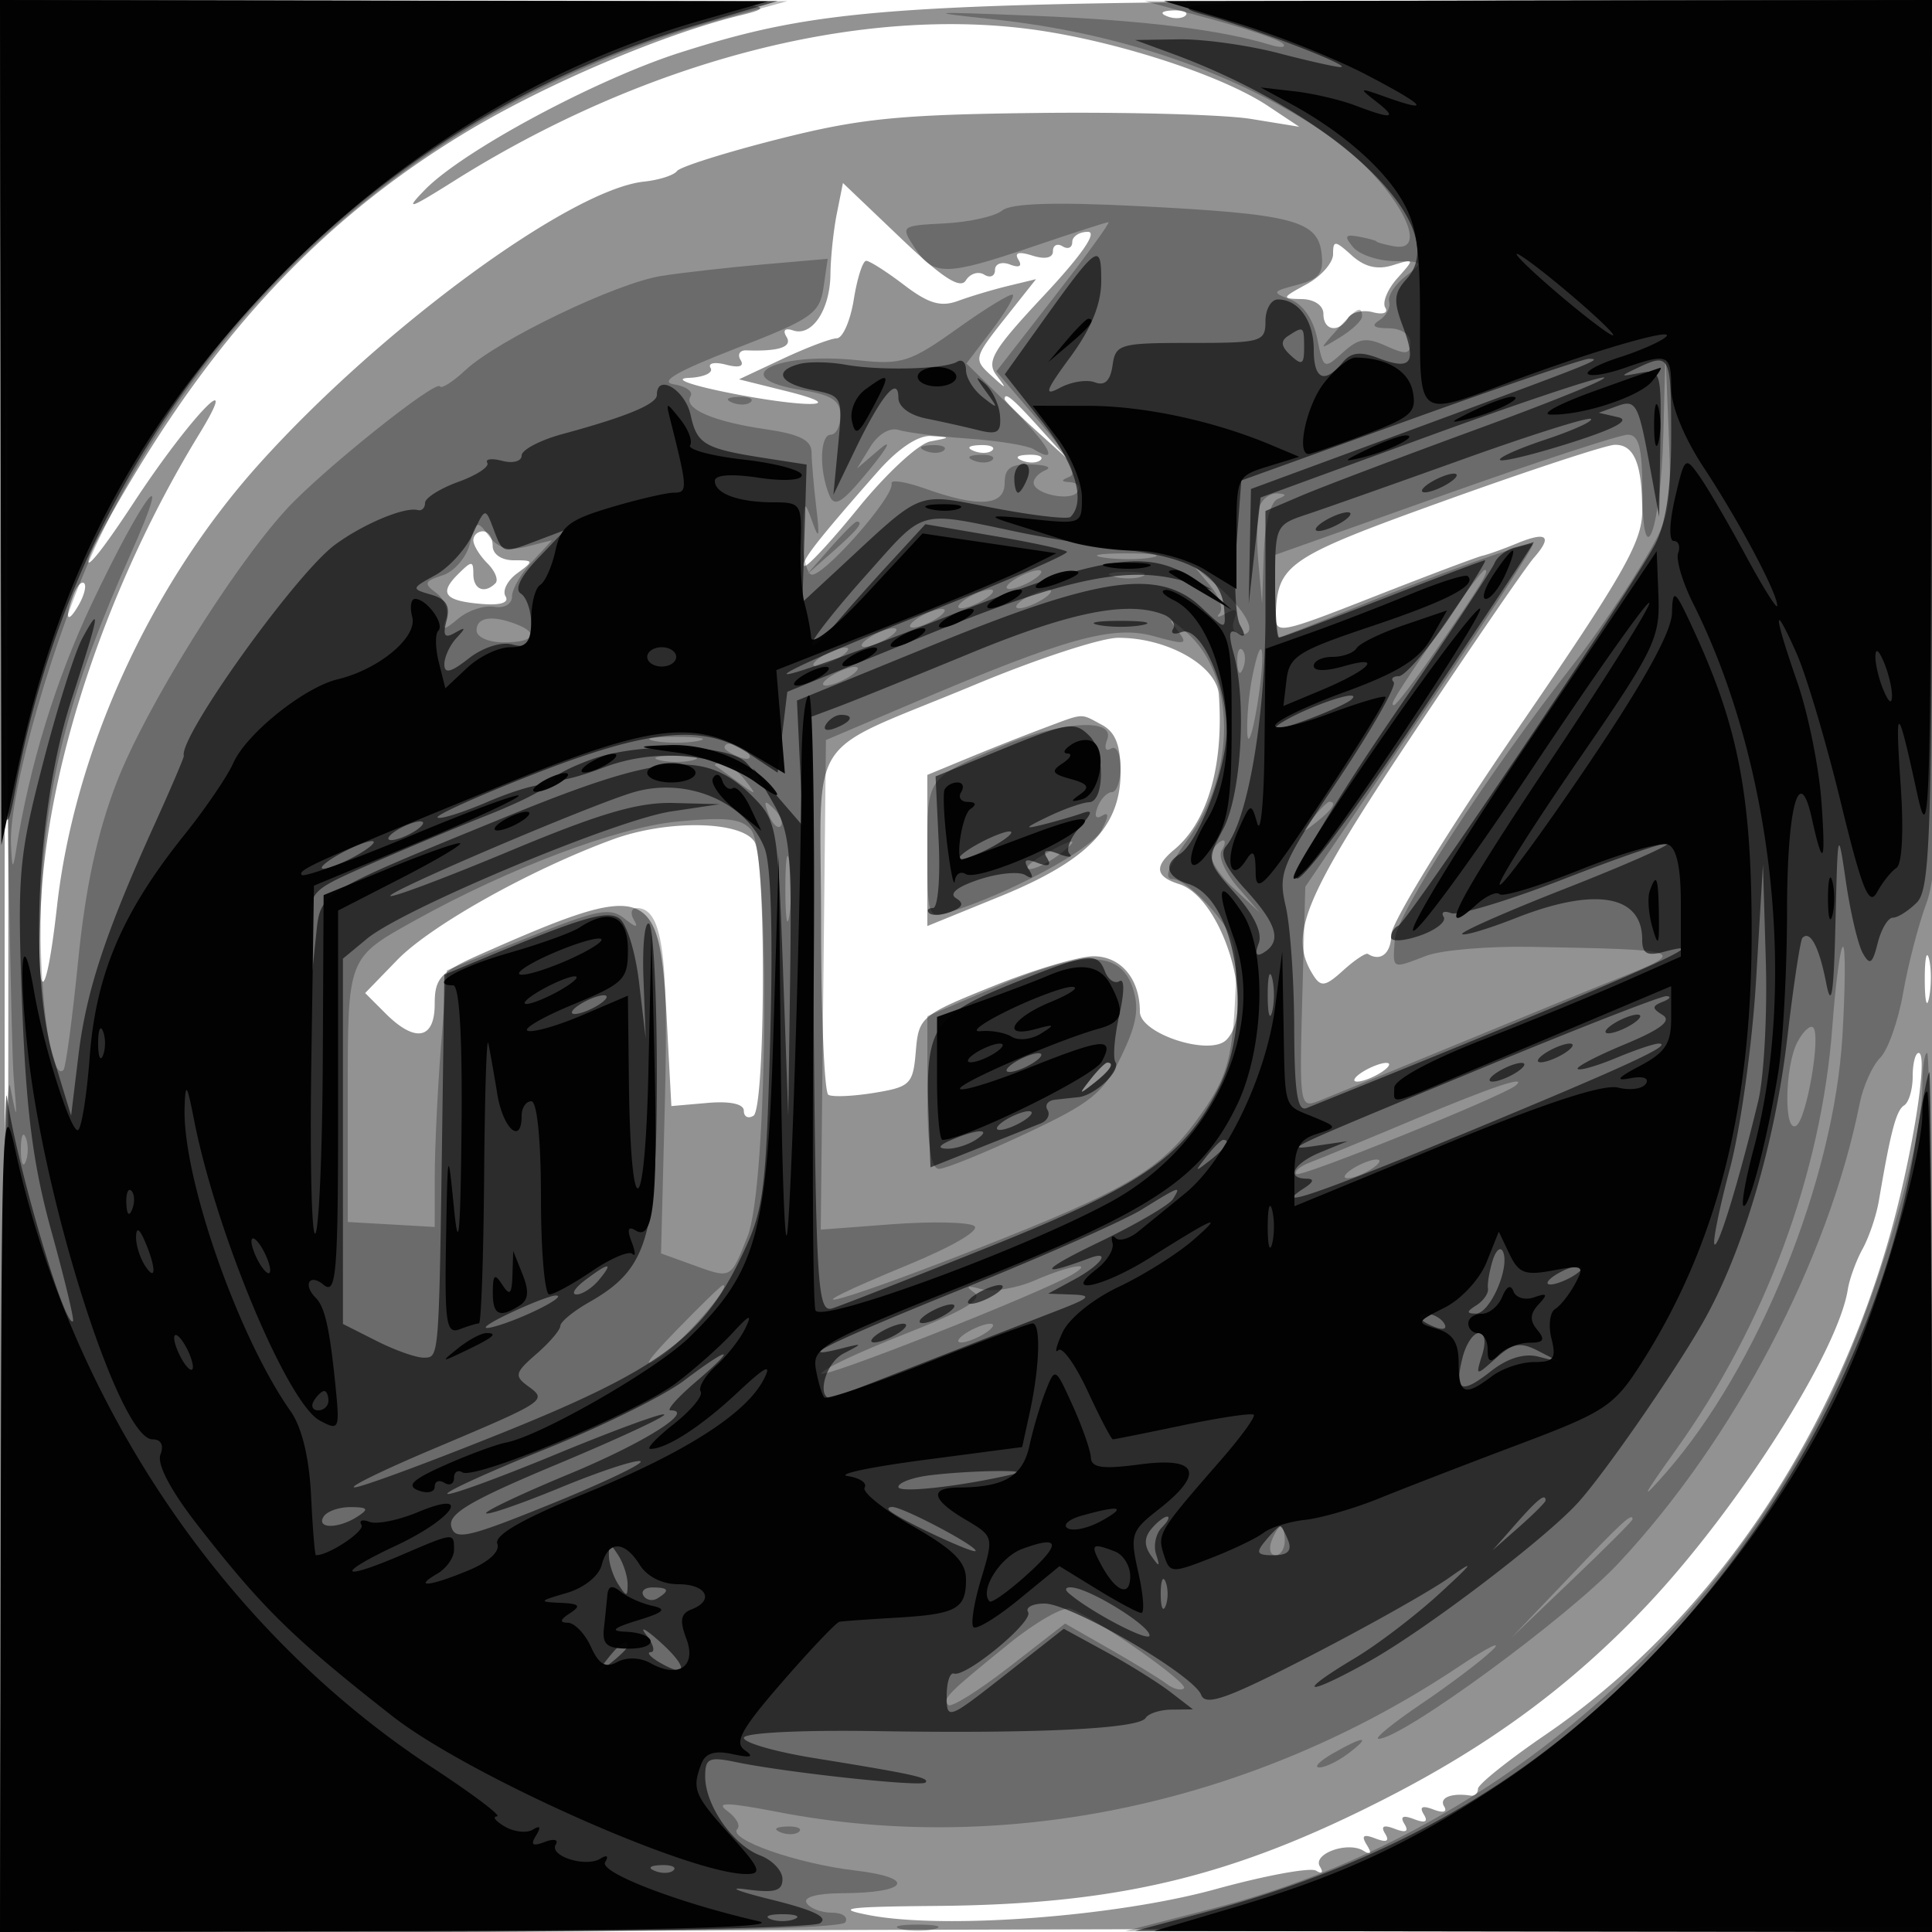 <svg xmlns="http://www.w3.org/2000/svg" width="200" height="200" fill="#000000"><path fill-opacity=".427" fill-rule="evenodd" d="M0 100.005V200.01l100.25-.255 100.25-.255.255-99.802.255-99.802-52.255.172C92.651.253 85.15.766 70.496 5.413 61.744 8.189 47.944 15.594 44 19.632c-2.137 2.188-1.7 2.057 3-.899C66.437 6.508 88.353.699 106.402 2.988c8.65 1.096 19.953 4.723 24.841 7.971l3.257 2.164-5-.812c-2.75-.446-12.65-.724-22-.618-14.435.164-18.495.571-26.913 2.704-5.451 1.381-10.176 2.869-10.5 3.307s-1.861.931-3.419 1.097c-7.639.811-27.325 15.265-39.903 29.297C15.528 60.633 7.7 77.793 5.901 93.831 4.692 104.616 3.657 104.087 4.274 93c.807-14.488 7.048-32.857 16.309-48 4.681-7.653-.923-1.828-6.689 6.954-6.341 9.658-6.328 7.752.019-2.81 9.639-16.037 20.558-27.256 34.769-35.723C56.899 8.525 68.841 3.476 76.72 1.567 81.982.292 78.804.159 41.25.083L0 0zm.481.495c0 55 .121 77.647.269 50.326.148-27.32.148-72.32 0-100C.602 23.147.481 45.5.481 100.5M120.813 1.683c.721.289 1.584.253 1.916-.079s-.258-.568-1.312-.525c-1.165.048-1.402.285-.604.604M86.631 22.097c-.347 1.734-.645 4.559-.663 6.278-.037 3.681-1.896 6.493-3.857 5.833-.844-.284-1.115-.024-.691.662.645 1.044-.776 1.522-4.159 1.4-.682-.024-.949.426-.594 1 .407.659-.152.837-1.512.481-1.187-.311-1.906-.156-1.597.342.308.499-.704.961-2.249 1.026-1.615.069-.046.686 3.691 1.454 8.242 1.691 13.333 1.647 6.5-.058l-5-1.246 4.5-2.113c2.475-1.162 5.005-2.122 5.622-2.134S88.032 33.2 88.384 31s.929-4 1.283-4c.355 0 2.119 1.125 3.922 2.5 2.529 1.929 3.808 2.306 5.595 1.647 1.274-.47 3.609-1.168 5.19-1.551l2.873-.696-3.265 4.123c-3.148 3.974-3.199 4.183-1.428 5.8 1.676 1.53 1.728 1.532.592.016-1.066-1.424-.363-2.603 4.92-8.25 3.916-4.187 5.575-6.589 4.549-6.589-.888 0-1.615.477-1.615 1.059s-.45.781-1 .441-1-.111-1 .508c0 .694-.817.868-2.125.452q-2.127-.675-1.448.421c.424.687.098.874-.875.501-.856-.329-1.552-.073-1.552.57 0 .641-.5.857-1.112.479-.611-.378-1.47-.108-1.907.6-.576.932-2.444-.285-6.758-4.4l-5.962-5.686zM138 26.313c0 .893-1.238 2.294-2.75 3.115-2.592 1.406-2.621 1.494-.5 1.532 1.316.023 2.25.663 2.25 1.54 0 1.742 1.575 1.997 2.554.413.369-.598 1.522-.865 2.56-.593 1.071.28 1.629.074 1.289-.476-.329-.534.233-1.901 1.249-3.04 1.818-2.036 1.81-2.058-.474-1.347-1.597.498-2.923.179-4.25-1.022-1.729-1.564-1.928-1.577-1.928-.122m-34 15c0 .172 1.463 1.635 3.25 3.25l3.25 2.937-2.937-3.25c-2.738-3.029-3.563-3.71-3.563-2.937m-13.134 7.508c-6.236 7.078-8.016 9.362-7.611 9.767.222.222 2.751-2.491 5.622-6.029s6.21-6.625 7.421-6.86c2.17-.42 2.171-.429.068-.563-1.327-.085-3.405 1.307-5.5 3.685m9.947-2.138c.721.289 1.584.253 1.916-.079s-.258-.568-1.312-.525c-1.165.048-1.402.285-.604.604m48.781 5.136c-16.289 5.859-17.351 6.576-17.524 11.822-.067 2.06.316 1.989 10.148-1.871 5.62-2.206 10.683-4.115 11.25-4.242s2.157-.695 3.532-1.263c3.142-1.297 3.763-.782 1.784 1.479-.846.966-6.543 9.275-12.661 18.466-11.256 16.909-12.781 20.62-10.169 24.75.787 1.245 1.244 1.171 3.09-.5 1.191-1.078 2.344-1.848 2.561-1.71 1.319.835 2.399-.056 2.422-2 .015-1.237 5.865-10.757 13-21.156C168.009 59.59 170 56.112 170 52.926c0-4.921-.837-6.937-2.857-6.877-.904.027-8.801 2.623-17.549 5.77m-43.781-4.136c.721.289 1.584.253 1.916-.079s-.258-.568-1.312-.525c-1.165.048-1.402.285-.604.604M49 55.929c0 .51.654 1.582 1.452 2.381.799.798 1.174 1.73.834 2.071-1.127 1.126-2.286.643-2.286-.952 0-1.409-.167-1.404-1.619.047-1.982 1.983-1.337 2.744 2.585 3.053 1.865.146 2.764-.157 2.368-.798-.352-.569.19-1.641 1.204-2.383C55.291 58.066 55.274 58 53.191 58 51.91 58 51 57.377 51 56.5c0-.825-.45-1.5-1-1.5s-1 .418-1 .929m-41.376 5.61c-.965 2.514-.681 3.163.498 1.136.584-1.004.851-2.036.593-2.293-.257-.258-.749.263-1.091 1.157M101 70.851c-18.027 7.515-16 4.395-16 24.625 0 9.573.338 17.609.75 17.857s2.55.157 4.75-.202c3.739-.612 4.02-.893 4.305-4.302.296-3.543.528-3.738 8-6.744 4.232-1.703 8.917-3.093 10.41-3.09 2.831.005 4.785 2.347 4.785 5.733 0 2.28 7.232 4.64 8.952 2.92 3.117-3.117-.391-14.7-4.883-16.126-2.473-.785-2.618-1.821-.503-3.577 3.45-2.863 5.127-8.683 4.614-16.01-.213-3.031-5.387-5.951-10.464-5.907-1.769.016-8.391 2.186-14.716 4.823m7 4.544a294 294 0 0 0-7.75 3.065L96 80.217v15.646l7.523-3.064C112.567 89.115 116 85.582 116 79.958c0-2.82-.531-4.172-1.934-4.923-2.29-1.225-1.733-1.258-6.066.36M63.442 86.894c-8.519 3.122-18.854 8.904-22.334 12.495l-3.307 3.412L39.9 104.9c3.082 3.082 5.1 2.704 5.1-.956 0-2.684.578-3.313 4.75-5.16 17.291-7.659 18.526-7.252 19.25 6.333l.5 9.383 3.75-.327c2.324-.202 3.75.106 3.75.809 0 .625.45.858 1 .518 1.231-.761 1.329-26.432.108-28.359-1.381-2.18-9.039-2.309-14.666-.247m135.81 14.606c.011 2.2.216 2.982.455 1.738s.23-3.044-.02-4-.446.062-.435 2.262M198 111.441c0 1.343-.398 2.687-.885 2.988-.819.506-1.397 2.69-2.612 9.858-.26 1.533-1.02 3.783-1.689 5s-1.359 3.113-1.533 4.213c-1.024 6.464-11.373 22.721-20.834 32.728-7.733 8.179-16.121 14.378-26.947 19.916-15.952 8.16-27.775 10.997-46.5 11.156-9.436.08-10.692.253-7 .959 7.762 1.486 25.53.151 35.838-2.692 5.137-1.417 9.819-2.279 10.405-1.917.604.373.776.189.397-.423-.81-1.311 2.87-2.648 4.506-1.637q1.165.72.344-.605c-.599-.97-.358-1.149.898-.666 1.156.443 1.482.28 1-.5-.483-.781-.157-.944 1-.5 1.156.443 1.482.28 1-.5-.483-.781-.157-.944 1-.5 1.156.443 1.482.28 1-.5-.483-.781-.157-.944 1-.5 1.019.391 1.468.257 1.105-.33-.55-.89.772-1.421 2.757-1.107.412.065.75-.253.75-.705 0-.453 3.131-2.963 6.958-5.578 16.56-11.315 29.234-29.559 35.507-51.109 2.417-8.304 4.225-19.49 3.15-19.49-.338 0-.615 1.098-.615 2.441M141 111c-.825.533-1.05.969-.5.969s1.675-.436 2.5-.969 1.05-.969.5-.969-1.675.436-2.5.969"/><path fill-opacity=".268" fill-rule="evenodd" d="M.378 53.25c.337 29.288.802 55.5 1.035 58.25.39 4.605.362 4.684-.353 1-.427-2.2-.84 16.587-.918 41.75L0 200h43.441c27.882 0 43.662-.358 44.059-1 .34-.55-.282-1-1.382-1s-2.278-.45-2.618-1c-.375-.607 1.076-1.006 3.691-1.015 6.889-.025 7.762-1.598 1.308-2.356-6.043-.71-13.219-3.242-12.168-4.293.351-.351-.118-1.191-1.043-1.867-1.281-.937-.029-.91 5.266.114 23.636 4.571 49.288-.908 70.446-15.047 3.025-2.022 4.6-2.799 3.5-1.726s-4.413 3.578-7.362 5.57c-2.949 1.991-4.941 3.62-4.426 3.62 2.435 0 19.561-12.537 24.848-18.19 11.966-12.791 21.715-31.379 24.952-47.57.358-1.793 1.312-3.921 2.118-4.728.807-.806 1.881-3.839 2.385-6.739.505-2.9 1.589-7.073 2.408-9.273 1.235-3.316 1.497-11.65 1.533-48.75L201 0l-41.25.06-41.25.06 6.814 1.837c3.747 1.011 7.122 2.165 7.5 2.564.377.4-.214.454-1.314.12-5.167-1.569-13.039-2.536-24.5-3.009-10.962-.452-11.482-.408-4.227.362 13.298 1.411 25.433 5.612 34.774 12.038 6.44 4.431 11.035 12.285 6.703 11.456-.963-.184-1.75-.404-1.75-.488s-.813-.307-1.806-.496c-1.458-.277-1.578-.07-.627 1.076.648.781 2.585 1.434 4.305 1.452 3.017.03 3.057.086 1.128 1.57-1.1.847-1.864 2.029-1.697 2.627.166.598-.284 1.46-1 1.914-.91.577-.625.831.947.842 1.312.009 2.25.631 2.25 1.494 0 1.213-.447 1.274-2.496.341-2.061-.939-2.844-.822-4.495.672-1.955 1.769-2.013 1.737-2.646-1.426-.397-1.986-1.461-3.547-2.755-4.043-1.985-.761-1.945-.85.697-1.537 2.277-.593 2.747-1.212 2.5-3.292-.402-3.379-3.059-4.058-19.019-4.86-8.636-.434-13.136-.288-14.033.456-.726.602-3.399 1.203-5.94 1.335-4.587.237-4.61.256-3.102 2.557 1.913 2.919 3.228 2.9 12.289-.182 4.043-1.375 7.529-2.5 7.748-2.5s-2.303 3.476-5.605 7.724l-6.003 7.725 4.435 5.19c2.916 3.414 4.005 5.364 3.18 5.697-.971.392-.959.524.054.585.72.043 1.057.487.749.985-.651 1.053-4.558.247-4.558-.939 0-.44.562-1.027 1.25-1.305.688-.277.013-.54-1.5-.583-2.11-.061-2.75.387-2.75 1.921 0 2.381-2.652 2.572-8.206.589-2.038-.727-3.613-.971-3.5-.542.351 1.332-7.369 10.024-8.359 9.413-.514-.318-.89-2.239-.835-4.269.091-3.4.169-3.494.986-1.191.702 1.982.787 1.671.411-1.5-.261-2.2-.48-4.76-.486-5.689-.008-1.248-1.249-1.868-4.761-2.378-5.467-.793-8.546-2.146-7.763-3.412.298-.483-.477-1.038-1.722-1.233-1.59-.249.315-1.354 6.392-3.707 7.87-3.049 8.696-3.623 9.092-6.321l.435-2.968-6.592.573c-3.626.315-8.392.853-10.592 1.194-4.678.727-16.969 6.631-20.331 9.767-1.281 1.196-2.46 1.949-2.619 1.674-.423-.732-12.284 8.763-15.927 12.75-5.639 6.172-14.607 20.608-17.55 28.25-2.004 5.203-3.223 10.843-3.98 18.416-.6 6.004-1.287 11.112-1.526 11.351C5.15 112.183 3.834 101.319 4.293 92c.566-11.491 3.035-20.763 9.22-34.622 4.685-10.499 1.397-6.307-4.017 5.122-3.709 7.828-6.46 16.787-7.83 25.5-.332 2.11-.415 2.013-.53-.622-.235-5.388 4.58-22.049 9.149-31.655C22.925 29.146 46.236 9.757 75 1.897L81.5.12 40.634.06-.233 0zM.461 46c0 25.025.129 35.263.288 22.75s.159-32.987 0-45.5S.461 20.975.461 46m98.674-12.006C94.239 37.49 93.348 37.778 88.9 37.3c-8.648-.929-13.884 1.807-5.9 3.084 3.111.497 4 1.082 4 2.628C87 44.105 86.55 45 86 45c-1.118 0-1.222 3.596-.18 6.193.561 1.397 1.284.959 4.126-2.5 1.99-2.42 2.458-3.348 1.109-2.193l-2.338 2 1.377-2.243c.807-1.313 2.024-2.037 2.936-1.747.857.272 4.097.674 7.199.893s6.15.713 6.772 1.098c2.816 1.74 1.566-.509-2.499-4.499l-4.456-4.373 2.578-3.38c1.418-1.859 2.419-3.539 2.226-3.733s-2.766 1.371-5.715 3.478m39.27.148c-1.898 2.134-1.897 2.136.345.759 1.238-.76 2.25-1.724 2.25-2.142 0-1.205-.557-.909-2.595 1.383M172.188 45c-.255 9.917-2.148 14.927-2.173 5.75-.011-4.417-.36-5.75-1.503-5.75-.819 0-9.369 2.8-19 6.222L132 57.443v4.279c0 2.353.147 4.278.328 4.278.18 0 3.217-1.182 6.75-2.627 9.349-3.824 19.251-7.377 19.597-7.031.165.165-5.066 8.21-11.625 17.878l-11.926 17.578-.312 11.484c-.303 11.139-.252 11.459 1.688 10.693 1.1-.435 7.625-3.112 14.5-5.949s14.3-5.872 16.5-6.743c7.293-2.888 7.056-2.974-9.014-3.267-4.407-.08-9.274.333-10.815.919-3.665 1.393-3.5 1.48-3.279-1.719.179-2.588 9.512-16.955 18.45-28.403 2.013-2.578 5.141-7.132 6.951-10.119 3.139-5.179 3.276-5.821 2.953-13.813l-.339-8.381zm-96.375-3.317c.721.289 1.584.253 1.916-.079s-.258-.568-1.312-.525c-1.165.048-1.402.285-.604.604m20 5c.721.289 1.584.253 1.916-.079s-.258-.568-1.312-.525c-1.165.048-1.402.285-.604.604m5 1c.721.289 1.584.253 1.916-.079s-.258-.568-1.312-.525c-1.165.048-1.402.285-.604.604m29.593 4.703c-.293.762-.357 3.349-.144 5.75l.389 4.364.174-5.167c.103-3.052.687-5.373 1.425-5.671.979-.395.972-.521-.031-.583-.705-.043-1.521.545-1.813 1.307m-81.76 3.89c-.358 1.425-1.633 2.903-2.835 3.284-1.886.599-1.976.847-.66 1.817.838.618 1.299 1.798 1.024 2.623-.445 1.333-.298 1.333 1.316 0 .999-.825 2.647-1.359 3.663-1.187 1.051.178 1.846-.279 1.846-1.062 0-.755.933-2.376 2.074-3.6l2.074-2.226-2.625.659c-1.903.477-2.983.169-3.926-1.121-1.205-1.648-1.349-1.588-1.951.813m37.278.474L83.5 59.5l2.75-2.424C88.82 54.81 89.459 54 88.674 54c-.179 0-1.416 1.237-2.75 2.75m28.34.968c1.52.229 3.77.223 5-.014s-.014-.425-2.764-.418-3.756.202-2.236.432M105 60c-.825.533-1.05.969-.5.969s1.675-.436 2.5-.969 1.05-.969.5-.969-1.675.436-2.5.969m10.269-.307c.973.254 2.323.237 3-.037s-.119-.481-1.769-.461-2.204.244-1.231.498m9.983.888c.964 1.145 1.414 2.454 1 2.91-.414.457-.113.459.668.005 1.023-.594 1.259-.406.845.673-.335.875-.012 1.498.776 1.498 1.757 0 .453-2.503-2.698-5.178L123.5 58.5zm24.14 4.153C144.27 72.281 143.827 73 144.305 73c.223 0 2.196-2.588 4.386-5.75 4.647-6.713 5.58-8.25 5.01-8.25-.23 0-2.169 2.58-4.309 5.734M100 62c-.825.533-1.05.969-.5.969s1.675-.436 2.5-.969 1.05-.969.5-.969-1.675.436-2.5.969m6 0c-.825.533-1.05.969-.5.969s1.675-.436 2.5-.969 1.05-.969.5-.969-1.675.436-2.5.969m-11 2c-.825.533-1.05.969-.5.969s1.675-.436 2.5-.969 1.05-.969.5-.969-1.675.436-2.5.969m-45.667 1.25c0 .706 1.234 1.25 2.834 1.25 3.109 0 3.731-.941 1.251-1.893-2.504-.961-4.085-.712-4.085.643m72.506-.061c1.199 1.552 1.002 1.606-2.41.664-4.211-1.163-9.107.198-24.93 6.928L85.5 76.608l-.267 25.342-.268 25.341 7.353-.556c4.045-.306 7.881-.23 8.526.169.686.424-2.165 2.103-6.868 4.044-13.414 5.539-8.313 4.391 6.773-1.523 16.281-6.384 19.546-8.345 23.684-14.233 2.462-3.503 3.076-5.503 3.388-11.038.349-6.164.146-7.04-2.308-9.956-1.48-1.759-3.329-3.198-4.108-3.198-.972 0-.488-1.284 1.54-4.083 5.11-7.054 5.01-17.093-.215-21.546-1.689-1.439-1.895-1.481-.891-.182M90 66c-.825.533-1.05.969-.5.969s1.675-.436 2.5-.969 1.05-.969.5-.969-1.675.436-2.5.969m-5 2c-.825.533-1.05.969-.5.969s1.675-.436 2.5-.969 1.05-.969.5-.969-1.675.436-2.5.969m43.079.583c.048 1.165.285 1.402.604.605.289-.722.253-1.585-.079-1.917s-.568.258-.525 1.312m1.553 1.507c-.348 1.738-.579 4.341-.515 5.785s.52.194 1.014-2.778c.961-5.794.552-8.262-.499-3.007M86 70c-.825.533-1.05.969-.5.969s1.675-.436 2.5-.969 1.05-.969.5-.969-1.675.436-2.5.969m17.496 7.337C95.857 80.639 96 80.434 96 88.126c0 6.807.065 6.989 2.25 6.315 6.163-1.899 14.701-6.482 15.759-8.458.777-1.452.813-1.991.102-1.552-.678.42-.864.088-.493-.879.328-.854.998-1.552 1.489-1.552s.893-1.152.893-2.559c0-1.432-.436-2.29-.989-1.948-.566.35-.734-.051-.393-.941.881-2.295-4.947-1.884-11.122.785m-35.746-.631c1.237.238 3.263.238 4.5 0 1.237-.239.225-.434-2.25-.434s-3.487.195-2.25.434m7.25.687c0 .216.698.661 1.552.989.89.341 1.291.173.941-.393-.587-.951-2.493-1.406-2.493-.596m-6.75 1.296c.963.252 2.537.252 3.5 0 .963-.251.175-.457-1.75-.457s-2.713.206-1.75.457m5.833.594c.23.156 1.317.943 2.417 1.75 1.85 1.357 1.897 1.336.628-.283-.755-.963-1.843-1.75-2.417-1.75s-.857.127-.628.283m5.481 5.01c.376.986.935 1.541 1.243 1.233s.001-1.114-.683-1.793c-.988-.98-1.102-.865-.56.56m56.308.457c-1.243 1.586-1.208 1.621.378.378 1.666-1.307 2.195-2.128 1.372-2.128-.207 0-.995.787-1.75 1.75M70 85.062c-6.167.617-17.347 4.834-26.927 10.156-7.157 3.976-7.073 3.761-7.072 18.187V126.5l4.5.257 4.499.258.006-5.258c.003-2.891.287-8.87.631-13.287l.625-8.03 8.342-3.365c7.282-2.938 8.56-3.188 10.061-1.97 1.133.92 1.463.969.968.145-.413-.687-.29-1.25.273-1.25 2.645 0 3.318 4.605 2.925 20.027l-.4 15.727 3.105 1.123c4.232 1.53 4.048 1.621 5.855-2.897 2.084-5.206 2.377-39.685.359-42.083-.983-1.168-2.638-1.346-7.75-.835M81.3 92c0 3.025.187 4.263.416 2.75s.229-3.987 0-5.5-.416-.275-.416 2.75m26.7-3.5c-1.375.786-2.024 1.445-1.441 1.465.582.019 1.932-.626 3-1.433 2.469-1.868 1.68-1.884-1.559-.032m17.436-.396c-.376.607.598 2.295 2.163 3.75l2.845 2.646-2.327-2.676c-1.28-1.472-2.028-3.159-1.663-3.75s.439-1.074.164-1.074-.807.497-1.182 1.104m64.25 18.146c-1.125 15.172-6.926 30.878-16.189 43.83-3.55 4.964-3.795 5.513-1.082 2.42 9.586-10.925 17.429-30.306 18.311-45.25.301-5.088.327-9.25.059-9.25s-.763 3.713-1.099 8.25m-86.436-4.146L96 105.192v7.904c0 5.501.366 7.904 1.206 7.904.663 0 4.705-1.642 8.983-3.65 6.82-3.2 8.037-4.184 9.88-7.993 1.613-3.331 1.89-4.985 1.19-7.1-1.287-3.887-5.145-3.929-14.009-.153m82.831 5.745c-1.33 2.484-1.442 9.492-.139 8.687 1.076-.665 2.578-9.349 1.759-10.168-.296-.297-1.025.37-1.62 1.481M199 112.372c0 6.534-4.99 23.11-9.99 33.187-12.704 25.603-36.303 44.986-63.248 51.949l-9.262 2.394 41.75.049L200 200v-45.5c0-25.025-.225-45.5-.5-45.5s-.5 1.517-.5 3.372m-86.128-.622c-1.243 1.586-1.208 1.621.378.378 1.666-1.307 2.195-2.128 1.372-2.128-.207 0-.995.787-1.75 1.75m33.628 4.094c-4.95 2.081-9.852 4.104-10.893 4.494s-1.673.93-1.403 1.199c.412.412 21.467-8.093 22.713-9.175 1.285-1.117-2.457.134-10.417 3.482M2.158 119c0 1.375.227 1.938.504 1.25.278-.687.278-1.812 0-2.5-.277-.687-.504-.125-.504 1.25M140 121c-.825.533-1.05.969-.5.969s1.675-.436 2.5-.969 1.05-.969.5-.969-1.675.436-2.5.969m-32.907 11.557c-1.873.813-4.348 1.216-5.5.895-1.489-.415-1.703-.312-.741.355.977.677-1.03 1.873-7.246 4.315-4.73 1.858-8.6 3.691-8.602 4.074-.004.646 22.625-8.28 25.99-10.252 2.404-1.41-.174-1.004-3.901.613M70 137.735c-3.094 3.186-3.633 4.067-1.724 2.818 2.266-1.483 7.672-7.683 6.542-7.502-.175.028-2.343 2.136-4.818 4.684m30 .265c-.825.533-1.05.969-.5.969s1.675-.436 2.5-.969 1.05-.969.5-.969-1.675.436-2.5.969m62.469 25.25-5.969 6.25 6.25-5.969c3.438-3.282 6.25-6.095 6.25-6.25 0-.739-.987.163-6.531 5.969m-30.831-3.75c-.316.825-.139 1.5.393 1.5.533 0 .969-.675.969-1.5s-.177-1.5-.393-1.5-.652.675-.969 1.5M104.5 170.113c-6.462 5.232-6.973 5.748-6.33 6.391.296.295 3.137-1.482 6.314-3.949l5.777-4.486 4.62 2.638c2.54 1.45 5.192 3.074 5.893 3.608.701.533 1.507.737 1.792.452.517-.517-9.226-7.354-11.737-8.236-.731-.256-3.579 1.355-6.329 3.582M138 181.5c-1.375.786-2.024 1.445-1.441 1.465.582.019 1.932-.626 3-1.433 2.469-1.868 1.68-1.884-1.559-.032m-57.187 8.183c.721.289 1.584.253 1.916-.079s-.258-.568-1.312-.525c-1.165.048-1.402.285-.604.604m12.437 10.006c.963.252 2.537.252 3.5 0 .963-.251.175-.457-1.75-.457s-2.713.206-1.75.457"/><path fill-opacity=".589" fill-rule="evenodd" d="M.09 44.75c.083 41.582.189 44.201 1.493 36.99C8.408 43.987 35.751 13.337 72.226 2.553L80.5.106 40.25.053 0 0zM124.5 1.483c5.143 1.389 15.549 5.365 14.299 5.462-.386.03-3.293-.62-6.46-1.445-3.168-.825-7.802-1.468-10.299-1.43l-4.54.071 3.762 1.381c17.08 6.272 29.259 17.93 24.372 23.33-1.34 1.481-1.408 2.287-.413 4.921 1.442 3.822.861 4.589-2.505 3.309-1.931-.734-2.856-.618-3.761.472-1.851 2.23-2.955 1.724-2.955-1.354 0-2.988-1.574-5.2-3.7-5.2-.715 0-1.3 1.013-1.3 2.25 0 2.14-.379 2.25-7.75 2.25-7.351 0-7.767.12-8.08 2.326-.224 1.588-.803 2.145-1.822 1.754-.821-.315-2.444-.064-3.606.558-1.732.927-1.539.351 1.073-3.201 2.155-2.931 3.185-5.468 3.185-7.848 0-4.075-.358-3.818-6.327 4.537l-3.662 5.127 3.848 4.873c3.421 4.334 4.597 8.251 2.967 9.881-.28.28-3.842-.129-7.917-.909-8.276-1.583-7.127-2.032-16.125 6.301l-3.717 3.441.217-7.124.216-7.125-4-.619c-6.595-1.019-7.333-1.436-8.01-4.517-.573-2.611-3.49-4.346-3.49-2.076 0 .956-3.118 2.251-9.75 4.049-2.337.634-4.25 1.637-4.25 2.229s-.901.841-2.001.553c-1.101-.288-1.8-.197-1.554.202.247.398-1.103 1.286-2.998 1.971C45.551 50.569 44 51.55 44 52.065s-.337.846-.75.737c-1.359-.359-5.662 1.443-8.569 3.589-4.062 2.998-16.178 19.912-15.651 21.849.039.143-1.316 3.321-3.013 7.061-5.089 11.225-7.088 17.281-7.892 23.907l-.764 6.292-1.798-5.91c-2.608-8.572-1.751-26.082 1.815-37.09 2.943-9.084 3.116-10.056 1.147-6.434-.768 1.411-2.608 7.258-4.089 12.993-2.504 9.698-2.654 11.44-2.145 24.934.42 11.124 1.129 16.606 3.041 23.507 1.371 4.95 2.372 9.123 2.225 9.272-.822.835-5.895-16.418-6.842-23.272-.229-1.65-.483 17.137-.565 41.75L0 200l41.75-.015c22.963-.009 42.369-.408 43.125-.887.949-.601-.6-1.358-5-2.445-3.506-.866-4.687-1.346-2.625-1.068 2.956.398 3.75.173 3.75-1.064 0-.864-1.046-1.968-2.325-2.455C75.869 191 73 186.877 73 183.91c0-1.909.378-2.082 3.25-1.486 5.205 1.079 19.088 2.572 19.557 2.102.486-.486-1.286-.875-11.557-2.535-3.987-.645-7.25-1.586-7.25-2.09 0-.524 5.91-.823 13.75-.696 16.752.27 27.153-.24 27.848-1.364.286-.462 1.506-.851 2.711-.863l2.191-.022-2.33-1.793c-1.281-.985-4.291-2.863-6.688-4.173l-4.359-2.381-6.062 4.762C98.124 178.035 98 178.08 98 175.566c0-1.411.338-2.455.75-2.319 1.248.41 8.271-5.403 7.681-6.358-.302-.489.464-.889 1.702-.889 2.759 0 15.415 7.379 16.21 9.451.462 1.205 2.703.403 11.366-4.067 5.935-3.062 12.366-6.683 14.291-8.046 2.787-1.975 2.583-1.639-1 1.647-2.475 2.269-6.412 5.269-8.75 6.666-6.33 3.782-5.139 4.037 1.5.322 5.83-3.263 18.211-12.674 21.608-16.422 2.747-3.033 9.921-13.385 12.932-18.661 4.096-7.18 7.442-18.451 8.723-29.39.645-5.5 1.355-10.188 1.579-10.417.8-.817 1.73.952 2.449 4.656.544 2.807.789 1.226.966-6.239.231-9.738.259-9.849 1.083-4.218.465 3.179 1.247 6.498 1.738 7.375.737 1.317 1.007 1.137 1.551-1.031.363-1.444 1.068-2.626 1.569-2.626s1.616-.707 2.481-1.571c1.383-1.383 1.571-7.081 1.571-47.5V0l-40.25.066c-35.684.058-39.683.219-35.25 1.417m8.861 33.282c-.826.533-.757 1.09.25 2.024 1.153 1.071 1.389.943 1.389-.75 0-2.276-.039-2.306-1.639-1.274M82.75 37.68c-2.721.726-2.067 2.007 1.377 2.695 3.098.62 3.123.673 2.636 5.738l-.491 5.112 2.278-4.726C91.231 40.937 93 38.82 93 41.175c0 .936 1.17 1.809 2.883 2.152 1.586.317 3.988.854 5.338 1.192 2.044.513 2.429.268 2.301-1.467-.084-1.146-.777-2.639-1.539-3.318-1.065-.948-1.05-.77.065.766 1.342 1.848 1.319 1.896-.298.628-.963-.755-1.75-2.019-1.75-2.809 0-.791-.41-1.184-.91-.874-1.26.778-7.969.955-11.59.306-1.65-.296-3.787-.328-4.75-.071M146 43.429l-17.5 6.313-.5 6.703c-.275 3.686-.106 7.406.376 8.266.614 1.094.527 1.347-.29.842-.847-.524-.95.054-.376 2.113 1.365 4.897.789 14.596-1.078 18.14-1.739 3.301-1.737 3.311 1.282 6.749 1.943 2.213 2.795 4.038 2.385 5.108-.43 1.12-.256 1.428.531.942 1.884-1.164 1.373-2.937-1.867-6.485-2.146-2.349-2.744-3.679-2.038-4.53C129.176 84.878 131 74.201 131 63.739V52.898l3.75-1.601c2.063-.88 10.275-3.989 18.25-6.908s13.825-5.309 13-5.312c-.825-.002-9.15 2.792-18.5 6.21l-17 6.213-.616 5.5-.615 5.5.115-5.941.116-5.941 17-6.267c18.931-6.979 19.442-7.184 18-7.214-.55-.011-8.875 2.82-18.5 6.292m23.5-5.338c-1.864.885-1.847.921.25.523 2.183-.414 2.246-.198 2.128 7.23l-.122 7.656-1.128-6.111c-1.013-5.487-1.332-6.036-3.128-5.384l-2 .725 2 .457c1.331.303-.31 1.19-4.902 2.649-3.796 1.206-7.088 2.007-7.315 1.78s1.896-1.179 4.717-2.116 4.936-1.897 4.7-2.133-6.227 1.652-13.314 4.195-14.349 5.108-16.136 5.699c-3.172 1.049-3.25 1.214-3.25 6.907 0 3.208.193 5.832.429 5.832.237 0 5.049-1.8 10.694-4s10.419-4 10.608-4-1.49 2.7-3.731 6-4.583 6-5.204 6-.855.274-.521.609c.335.335-2.236 4.863-5.713 10.063-5.933 8.872-6.27 9.682-5.466 13.141.471 2.028.867 7.673.88 12.544.018 6.68.331 8.733 1.274 8.353 32.666-13.168 43.609-17.953 37-16.179-1.746.468-2.25.185-2.25-1.264 0-4.637-4.878-5.469-13.093-2.23-2.842 1.12-5.337 1.866-5.545 1.658S155.941 94.374 162 92s10.851-4.483 10.648-4.685c-.203-.203-5.038 1.451-10.744 3.675-5.707 2.223-10.968 3.816-11.692 3.538s-1.068-.104-.765.386-.799 1.362-2.448 1.937-2.999.656-2.999.18c0-.475.338-1.014.75-1.198.969-.43 24.458-35.324 26.612-39.533 1.117-2.182 1.638-5.763 1.638-11.25 0-8.301-.13-8.56-3.5-6.959M105 49.5c0 .825.177 1.5.393 1.5s.652-.675.969-1.5.139-1.5-.393-1.5c-.533 0-.969.675-.969 1.5m43 .5c-.825.533-1.05.969-.5.969s1.675-.436 2.5-.969 1.05-.969.5-.969-1.675.436-2.5.969m-99.077 5.319c-.719 1.55-2.458 3.45-3.865 4.223-2.498 1.373-2.508 1.42-.424 2.018 1.564.449 1.989 1.165 1.592 2.683-.411 1.572-.203 1.877.866 1.267 1.139-.65 1.169-.546.158.543-.687.741-1.25 1.965-1.25 2.72 0 1.003.676.841 2.512-.604 1.444-1.135 3.357-1.754 4.5-1.456 1.601.419 1.988.023 1.988-2.037 0-1.407-.487-2.859-1.082-3.227-.681-.421-.033-1.764 1.75-3.627l2.832-2.959-2.815 1.068c-3.693 1.402-3.616 1.422-4.603-1.181-.847-2.234-.862-2.23-2.159.569m40.771 4.175c-3.131 3.502-5.679 6.736-5.661 7.186S85 66.375 86.141 65s3.781-4.353 5.866-6.618l3.79-4.117 7.122 1.221c3.917.672 7.306 1.406 7.531 1.63.225.225-6.31 3.066-14.521 6.313s-14.733 6.101-14.491 6.342c.242.242 7.386-2.308 15.876-5.666 16.172-6.396 21.133-7.271 25.686-4.528l2.5 1.506-2.5-.791c-5.884-1.864-12.329-.572-27 5.411l-14.5 5.913-.5 4.185-.5 4.186-3-1.987c-4.653-3.082-10.24-2.551-22.141 2.101-5.769 2.256-10.299 4.292-10.066 4.525s2.583-.501 5.221-1.632 5.266-1.901 5.838-1.71-2.086 1.589-5.906 3.108c-3.82 1.518-9.533 3.913-12.696 5.321-5.716 2.545-5.749 2.585-5.582 6.674l.168 4.113.393-3.756c.462-4.418.098-4.193 19.757-12.232 16.006-6.545 20.556-6.922 25.382-2.103 2.554 2.551 2.648 3.081 3.183 17.86l.551 15.231.195-14.5c.175-12.961-.02-14.871-1.832-18l-2.028-3.5 2.586 3 2.587 3-.305-6.489-.305-6.49L97 66.598c16.968-6.931 23.064-7.761 27.365-3.723 2.519 2.365 2.529 2.366 2.366.209-.26-3.458-3.21-5.277-9.949-6.137-3.455-.441-8.532-1.271-11.282-1.845-10.668-2.227-9.626-2.516-15.806 4.392M137 54c-.825.533-1.05.969-.5.969s1.675-.436 2.5-.969 1.05-.969.5-.969-1.675.436-2.5.969m19.835 2.673c-.916.242-1.874.978-2.129 1.634s-5.043 7.883-10.64 16.059c-5.596 8.176-10.038 15.601-9.87 16.5.174.937 5.539-6.151 12.576-16.616 6.749-10.037 12.149-18.198 12-18.134-.15.064-1.021.314-1.937.557M100.5 67.602c-6.05 2.494-12.248 5.001-13.774 5.572l-2.773 1.038.273 30.875c.251 28.297.413 30.831 1.942 30.352.918-.287 8.301-3.183 16.406-6.435 15.65-6.28 19.913-9.229 23.552-16.289 3.752-7.281 1.942-19.607-3.115-21.212-2.221-.704-2.608-2.016-.907-3.067 1.95-1.206 4.851-8.816 4.874-12.785.028-4.897-2.741-10.956-4.669-10.216-.777.298-1.167.144-.867-.342s-.163-1.156-1.03-1.488c-3.726-1.43-9.612-.249-19.912 3.997m13.25-2.896c1.237.238 3.263.238 4.5 0 1.237-.239.225-.434-2.25-.434s-3.487.195-2.25.434m21.5 8.785c-1.787.777-3.25 1.636-3.25 1.91 0 .48 7.071-2.205 7.917-3.006.874-.828-1.548-.26-4.667 1.096m-49.743 1.498c-.35.566.051.734.941.393 1.732-.665 2.049-1.382.611-1.382-.518 0-1.216.445-1.552.989m17.668 2.795-6.324 2.59.324 6.815c.179 3.749-.087 6.814-.592 6.813-.504-.001-.681.234-.393.522.288.287 1.301.225 2.251-.14 1.235-.474 1.384-.874.523-1.406-.759-.469.126-1.183 2.397-1.932 1.98-.654 4.128-.862 4.774-.463q1.181.734.355-.598c-.599-.97-.358-1.149.898-.666 1.156.443 1.482.28 1-.5-.495-.801-.134-.936 1.167-.436 1.036.397 1.559.398 1.162.001s.067-1.622 1.031-2.722c1.364-1.558 1.42-1.883.252-1.469-.825.293-2.625.815-4 1.16-2.064.518-1.977.375.5-.818 1.65-.795 3.563-1.465 4.25-1.49 1.597-.058 1.635-5.26.05-6.845-1.57-1.57-2.16-1.473-9.625 1.584m-41.987.845c-2.372.869-4.087 1.805-3.811 2.081s2.55-.281 5.054-1.237c4.421-1.688 9.41-1.661 14.069.076 1.618.603 1.768.495.785-.567-1.824-1.97-11.123-2.174-16.097-.353M65.5 82.04c-4.674 1.416-25.494 10.3-25.088 10.705.199.2 5.806-1.911 12.459-4.691 9.263-3.87 13.213-5.025 16.863-4.929l4.766.125-5 .747c-5.715.854-27.751 10.069-31.5 13.172l-2.5 2.069v37.817l3.5 1.768c1.925.973 4.136 1.748 4.914 1.723 1.552-.05 1.528.265 1.872-24.347L46 100.898l3.55-1.483c10.535-4.402 13.18-5.2 14.51-4.378.791.489 1.71 3.414 2.096 6.667l.688 5.796-.232-6.191c-.127-3.406.133-5.966.578-5.691.446.275.808 7.336.806 15.691-.004 16.885-.948 20.05-7.011 23.499-1.635.931-2.975 2.032-2.979 2.449-.003.416-1.12 1.724-2.481 2.908-2.226 1.936-2.311 2.271-.848 3.341 2.009 1.469 1.934 1.517-9.949 6.537-5.075 2.144-8.69 3.912-8.032 3.928.659.016 7.521-2.515 15.25-5.624 16.041-6.454 20.668-9.814 24.613-17.877 2.512-5.135 2.711-6.564 3.167-22.725.309-10.969.1-18.227-.575-19.943-1.897-4.819-8.108-7.441-13.651-5.762M41 86c-.825.533-1.05.969-.5.969s1.675-.436 2.5-.969 1.05-.969.5-.969-1.675.436-2.5.969m60 1.5c-1.375.786-2.05 1.429-1.5 1.429s2.125-.643 3.5-1.429 2.05-1.429 1.5-1.429-2.125.643-3.5 1.429m-66 1c-1.375.786-2.05 1.429-1.5 1.429s2.125-.643 3.5-1.429 2.05-1.429 1.5-1.429-2.125.643-3.5 1.429m146.787 13c-.392 6.6-1.609 15.358-2.704 19.462s-1.815 7.64-1.597 7.857c.401.401 2.533-6.588 4.521-14.819.598-2.475.954-9 .79-14.5l-.297-10zm-77.212.41c-7.933 3.213-8.772 4.525-8.459 13.22l.207 5.714 5.088-2.028c2.799-1.115 5.649-2.252 6.333-2.526.685-.275.996-.902.691-1.395-.304-.492.036-.964.756-1.047.72-.084 1.811-.203 2.423-.265 1.729-.175 4.423-2.714 3.856-3.632-.28-.453-.099-2.648.403-4.879.535-2.383.54-3.827.012-3.501-.495.306-1.169-.148-1.499-1.008-.795-2.071-1.67-1.951-9.811 1.347m26.657 1.09c0 1.925.206 2.713.457 1.75.252-.963.252-2.537 0-3.5-.251-.963-.457-.175-.457 1.75M60 104c-.825.533-1.05.969-.5.969s1.675-.436 2.5-.969 1.05-.969.5-.969-1.675.436-2.5.969m93.5 6.531c-21.202 8.775-20.838 8.603-17 8.043l3-.438-2.75 1.125c-2.843 1.163-3.695 2.727-1.5 2.754q1.25.016-.25.985c-3.603 2.329 1.629.524 17.226-5.941 16.335-6.771 21.076-8.967 19.492-9.029-.43-.016-2.412.651-4.404 1.483s-3.788 1.347-3.991 1.143 1.998-1.354 4.892-2.557c3.707-1.54 4.863-2.433 3.91-3.022-1.133-.7-1.131-.922.012-1.377.75-.298.913-.559.363-.58s-9.1 3.314-19 7.411M167 106c-.825.533-1.05.969-.5.969s1.675-.436 2.5-.969 1.05-.969.5-.969-1.675.436-2.5.969m-7 3c-.825.533-1.05.969-.5.969s1.675-.436 2.5-.969 1.05-.969.5-.969-1.675.436-2.5.969m-55 1c-.825.533-1.05.969-.5.969s1.675-.436 2.5-.969 1.05-.969.5-.969-1.675.436-2.5.969m7.872 1.75c-1.243 1.586-1.208 1.621.378.378 1.666-1.307 2.195-2.128 1.372-2.128-.207 0-.995.787-1.75 1.75M155 111c-.825.533-1.05.969-.5.969s1.675-.436 2.5-.969 1.05-.969.5-.969-1.675.436-2.5.969m43.277 7.379c-2.894 18.187-12.289 36.879-25.958 51.643-12.787 13.811-27.976 22.705-47.819 28l-7 1.868 41.25.055L200 200v-44.5c0-24.475-.124-44.5-.275-44.5s-.802 3.321-1.448 7.379M104 116c-.825.533-1.05.969-.5.969s1.675-.436 2.5-.969 1.05-.969.5-.969-1.675.436-2.5.969m-5.5 2c-1.319.567-1.489.878-.5.914.825.031 2.175-.381 3-.914 1.828-1.181.249-1.181-2.5 0m26.372 1.75c-1.243 1.586-1.208 1.621.378.378 1.666-1.307 2.195-2.128 1.372-2.128-.207 0-.995.787-1.75 1.75m-6.692 5.466c-1.827 1.128-9.911 4.713-17.967 7.967-14.297 5.775-18.265 7.708-13.213 6.436 2.389-.602 2.403-.58.321.497-2.119 1.095-2.924 5.344-.856 4.521a8751 8751 0 0 1 23.035-8.985c3.358-1.3 3.599-1.564 1.5-1.641l-2.5-.091 2.75-1.492c2.764-1.499 3.834-3.049 1.5-2.172-5.448 2.047-5.001 1.223.863-1.591 3.913-1.878 7.427-3.92 7.809-4.539.88-1.424.767-1.386-3.242 1.09m36.336 5.284c-.34 1.1-.557 2.4-.482 2.888.075.489-.464 1.269-1.199 1.735-1.033.655-1.047.85-.06.862 1.443.017 3.535-4.712 2.825-6.386-.256-.605-.744-.199-1.084.901m-93.957 2.032c-1.068.807-1.46 1.468-.873 1.468.588 0 1.629-.675 2.314-1.5 1.557-1.876 1.067-1.866-1.441.032M161 132c-.825.533-1.05.969-.5.969s1.675-.436 2.5-.969 1.05-.969.5-.969-1.675.436-2.5.969m-60 2c-.825.533-1.05.969-.5.969s1.675-.436 2.5-.969 1.05-.969.5-.969-1.675.436-2.5.969m-48.5 2.072c-2.2 1.058-2.875 1.643-1.5 1.301 2.831-.705 8.03-3.311 6.5-3.259-.55.019-2.8.9-5 1.958M96 136c-.825.533-1.05.969-.5.969s1.675-.436 2.5-.969 1.05-.969.5-.969-1.675.436-2.5.969m51 .393c0 .216.698.661 1.552.989.89.341 1.291.173.941-.393-.587-.951-2.493-1.406-2.493-.596M91 138c-.825.533-1.05.969-.5.969s1.675-.436 2.5-.969 1.05-.969.5-.969-1.675.436-2.5.969m60.399 2.547c-.878 3.499-.16 3.84 2.944 1.398 1.71-1.345 3.446-1.879 4.902-1.509l2.255.575-2.252-1.159c-1.862-.959-2.619-.83-4.383.744-2.112 1.887-2.125 1.884-1.431-.346.42-1.348.28-2.25-.348-2.25-.576 0-1.336 1.146-1.687 2.547m-80.642 2.409c-2.059 1.55-8.49 4.726-14.291 7.058s-10.371 4.414-10.157 4.628 5.272-1.628 11.239-4.094 11.013-4.32 11.213-4.12c.2.199-4.778 2.512-11.061 5.139-8.999 3.762-11.33 5.133-10.983 6.457.384 1.47 1.703 1.169 10.462-2.387 5.512-2.239 9.611-4.207 9.109-4.374-.502-.168-4.218 1.059-8.258 2.725-4.041 1.666-7.508 2.867-7.705 2.67s3.665-2.027 8.583-4.065C66.647 149.385 72.039 146 69.41 146c-.459 0 .724-1.332 2.628-2.959 4.374-3.74 3.637-3.789-1.281-.085m25.493 9.767c-1.787.222-3.25.764-3.25 1.204 0 .673 6.49-.054 12-1.344 2.019-.473-4.676-.365-8.75.14m60.674 5.027-2.424 2.75 2.75-2.424c1.512-1.334 2.75-2.571 2.75-2.75 0-.785-.81-.146-3.076 2.424M33.5 157c-.787 1.273 1.53 1.273 3.5 0 1.219-.788 1.09-.972-.691-.985-1.205-.008-2.469.435-2.809.985m58.583-.623c1.023.926 8.917 4.612 8.917 4.164 0-.569-7.547-4.541-8.627-4.541-.388 0-.519.17-.29.377m27.097 1.907c-.739.889-.747 1.733-.028 2.75.876 1.238.957 1.213.52-.162-.283-.896-.011-2.133.606-2.75s.862-1.122.544-1.122-1.056.578-1.642 1.284M131 159.5c-1.039 1.252-.899 1.5.846 1.5 1.448 0 1.914-.461 1.516-1.5-.317-.825-.698-1.5-.847-1.5-.148 0-.83.675-1.515 1.5M63.031 161c0 .825.436 2.175.969 3 .862 1.333.969 1.333.969 0 0-.825-.436-2.175-.969-3-.862-1.333-.969-1.333-.969 0m57.127 4c0 1.375.227 1.938.504 1.25.278-.687.278-1.812 0-2.5-.277-.687-.504-.125-.504 1.25m-53.545.183c.289.467.944.591 1.456.274 1.308-.808 1.161-1.124-.525-1.124-.801 0-1.22.383-.931.85m44.006-.274c2.21 1.934 8.381 5.165 8.381 4.388 0-.987-5.796-4.624-7.881-4.945-.759-.118-.984.133-.5.557m-43.716 4.341c.738.963.949 1.764.469 1.78-.479.017-.051.508.953 1.092 2.93 1.704 2.901.428-.049-2.201-1.493-1.332-2.111-1.634-1.373-.671m-4.031 2.5c-1.243 1.586-1.208 1.621.378.378.963-.755 1.75-1.543 1.75-1.75 0-.823-.821-.294-2.128 1.372m4.941 21.933c.721.289 1.584.253 1.916-.079s-.258-.568-1.312-.525c-1.165.048-1.402.285-.604.604m11.937 4.979c.688.278 1.813.278 2.5 0 .688-.277.125-.504-1.25-.504s-1.937.227-1.25.504"/><path fill-opacity=".955" fill-rule="evenodd" d="M.07 43.75.141 87.5 1.959 79c4.288-20.049 12.475-35.353 26.874-50.235 12.344-12.758 27.6-22.049 43.775-26.659L79.5.142 39.75.071 0 0zM128 2.367c4.125 1.242 10.2 3.672 13.5 5.398 6.151 3.218 6.794 4.008 1.815 2.229-2.626-.938-2.684-.904-.874.5 2.295 1.781 1.717 1.898-2.126.432-1.548-.591-4.39-1.254-6.315-1.474l-3.5-.4 3 1.627c5.154 2.794 9.391 6.408 11.484 9.796C146.62 23.121 147 25.458 147 32.868c0 10.516-.311 10.286 9.131 6.74 8.682-3.261 17.494-5.817 16.327-4.737-.527.488-2.676 1.437-4.775 2.108s-3.585 1.453-3.301 1.736c.284.284 1.956.014 3.716-.599 4.583-1.598 4.902-1.466 4.902 2.03 0 1.896 1.339 5.175 3.369 8.25 3.649 5.53 7.645 13.046 7.608 14.314-.012.435-1.48-1.91-3.262-5.21s-3.928-6.978-4.768-8.173c-1.493-2.124-1.551-2.072-2.554 2.25-.587 2.527-.641 4.423-.126 4.423.495 0 .7.563.455 1.25s.455 3.041 1.555 5.231c8.239 16.405 10.796 39.489 6.255 56.472-.802 3-1.279 5.633-1.061 5.851.539.539 2.471-6.81 3.597-13.684.506-3.091.923-10.656.926-16.811.006-10.739 1.268-15.465 2.564-9.6 1.167 5.278 1.458 4.778.998-1.709-.254-3.575-1.383-9.158-2.509-12.407-2.5-7.214-2.533-8.503-.076-2.98 1.007 2.261 3.063 9.18 4.57 15.374 2.212 9.092 2.938 10.901 3.764 9.387.563-1.031 1.468-2.168 2.011-2.527.59-.39.769-3.814.445-8.5-.603-8.73-.34-8.614 1.69.744 1.266 5.837 1.397 2.461 1.47-37.841L200 0l-39.75.054-39.75.053zm29 23.947c0 .275 2.25 2.384 5 4.686s5 3.961 5 3.686-2.25-2.384-5-4.686-5-3.961-5-3.686m-46.595 8.936L108.5 37.5l2.25-1.905c2.114-1.79 2.705-2.595 1.905-2.595-.19 0-1.202 1.013-2.25 2.25m26.668 4.385c-1.806 2.296-2.915 7.365-1.611 7.365.255 0 2.891-.908 5.858-2.019 4.761-1.781 5.342-2.299 4.939-4.409-.416-2.172-2.664-3.52-5.936-3.558-.648-.008-2.111 1.172-3.25 2.621M95 39c0 .55.9 1 2 1s2-.45 2-1-.9-1-2-1-2 .45-2 1m70 1.5c-3.575 1.289-5.6 2.376-4.5 2.416 3.226.117 9.182-1.828 10.514-3.433.677-.816 1.063-1.448.858-1.405S168.575 39.211 165 40.5m-75.418-.184c-1.014.742-1.621 2.16-1.39 3.25.343 1.625.684 1.415 2.134-1.316 1.924-3.624 1.846-3.827-.744-1.934m62.918 2.219c-2.501 1.205-2.584 1.343-.5.834 2.834-.692 6.018-2.316 4.5-2.293-.55.008-2.35.664-4 1.459M171.232 44c0 1.925.206 2.712.457 1.75.252-.962.252-2.538 0-3.5-.251-.962-.457-.175-.457 1.75m-101.831-.5c1.778 7.051 1.801 7.5.389 7.5-.785 0-3.725.682-6.533 1.516-4.348 1.292-5.202 1.957-5.758 4.489-.359 1.635-1.068 3.229-1.576 3.543-.508.313-.923 1.893-.923 3.511C55 66.417 54.566 67 52.814 67c-1.202 0-3.204.957-4.449 2.127l-2.263 2.126-.671-2.673c-.369-1.47-.396-2.948-.06-3.285.693-.692-1.202-3.295-2.4-3.295-.431 0-.563.843-.294 1.873.547 2.092-3.433 5.415-7.726 6.45-3.483.839-9.456 5.635-10.806 8.677-.611 1.375-2.88 4.707-5.042 7.404-6.448 8.042-9.168 14.414-9.817 22.998C8.97 113.581 8.408 117 8.038 117c-.79 0-3.561-8.821-4.508-14.352-1.246-7.28-1.661-2.841-.609 6.501C4.71 125.021 12.446 149 15.778 149c.897 0 1.209.592.83 1.578-.378.985 1.053 3.708 3.81 7.25 6.717 8.629 9.889 11.742 20.191 19.817C48.387 183.742 71.389 194 77.282 194c1.657 0 1.407-.602-1.666-4.003-3.759-4.161-4.016-4.792-3.012-7.408.426-1.111 1.384-1.406 3.25-1.001 1.907.413 2.254.299 1.243-.411-1.124-.789-.351-2.192 3.9-7.08 2.917-3.354 5.573-6.149 5.903-6.212s2.946-.251 5.813-.418c6.314-.367 7.287-.895 7.287-3.953 0-1.822-1.269-3.093-5.51-5.52-3.031-1.734-5.274-3.535-4.985-4.002s-.495-1.001-1.74-1.186 2.306-.939 7.893-1.673l10.157-1.335.797-3.649c1.016-4.654 1.152-9.149.278-9.149-.373 0-5.277 1.823-10.899 4.052s-10.414 3.858-10.65 3.622-.628-1.529-.872-2.874c-.421-2.317.441-2.798 16.414-9.166 18.607-7.418 23.527-10.718 27.155-18.213 2.861-5.911 3.148-15.962.568-19.9-2.468-3.765-2.802-2.755-.868 2.623 3.393 9.436-2.28 21.567-12.752 27.267-9.01 4.904-30.034 12.627-30.57 11.23-.26-.677-.348-15.274-.194-32.437s-.06-31.205-.472-31.205c-.412.001-.765 3.264-.783 7.251-.068 14.89-1.121 48.237-1.536 48.652-.237.237-.516-8.531-.62-19.485L80.622 88.5l-.561 18.5c-.627 20.693-1.732 24.671-8.742 31.478-3.419 3.321-15.365 10.169-18.94 10.857-1.033.199-3.877 1.249-6.319 2.334-3.359 1.492-4.028 2.129-2.75 2.62.93.356 1.69.186 1.69-.379 0-.566.45-.75 1-.41s1 .115 1-.5.389-.877.865-.583c1.306.807 18.139-6.226 22.135-9.248 1.925-1.456 4.54-3.777 5.81-5.158 1.8-1.956 2.097-2.067 1.343-.5-.532 1.106-1.899 2.854-3.037 3.884s-1.85 2.226-1.583 2.659-.981 1.942-2.773 3.355-2.893 2.574-2.444 2.58c1.66.022 5.292-2.326 9.056-5.857 2.876-2.697 3.571-3.045 2.698-1.351-1.838 3.573-8.154 7.603-18.538 11.831-6.437 2.621-9.387 4.313-9.051 5.193.302.791-.863 1.875-2.959 2.75-3.969 1.659-5.854 1.869-3.272.365.962-.561 1.75-1.672 1.75-2.47 0-1.832.076-1.84-5.559.575-6.335 2.716-6.724 1.918-.489-1.003 6.038-2.828 8.077-5.897 2.32-3.491-2.017.842-4.276 1.298-5.021 1.012s-1.121-.141-.834.322c.392.634-3.425 3.168-4.714 3.129-.112-.003-.337-2.777-.502-6.164-.191-3.944-.954-7.088-2.121-8.744-5.47-7.759-11.226-24.285-10.97-31.496.092-2.613.243-2.406.978 1.341 2.299 11.718 9.666 29.332 13.019 31.126 2.022 1.082 2.08.948 1.609-3.717-.586-5.806-1.091-8.048-2.02-8.978-1.375-1.374-.663-2.58.804-1.362 1.325 1.1 1.5-1.09 1.5-18.748V94.258l6.475-3.321c3.561-1.826 6.334-3.461 6.162-3.633s-3.423.963-7.225 2.523L33.5 92.662l-.086 17.171c-.047 9.445-.395 17.481-.773 17.859s-.565-7.569-.414-17.661l.273-18.348 10.778-4.48c5.929-2.464 10.613-4.645 10.411-4.847s-5.23 1.67-11.173 4.16-11.014 4.319-11.269 4.064c-.514-.514 1.29-1.322 20.673-9.266 15.212-6.234 19.812-6.85 25.609-3.43l3.726 2.199-.445-5.357-.444-5.358 11.067-4.349c6.087-2.392 12.61-5.114 14.497-6.048l3.429-1.699-6.929-1.025-6.93-1.026-5.703 6.14c-3.331 3.586-5.754 5.515-5.826 4.639-.068-.825-.371-2.4-.673-3.5s-.489-3.913-.414-6.25c.129-4.063.006-4.25-2.793-4.25C76.46 52 74 51.103 74 49.779c0-.626 1.7-.751 4.5-.331 2.597.389 4.5.28 4.5-.258 0-.512-2.712-1.238-6.026-1.613-3.315-.375-5.804-1.042-5.533-1.482.272-.44-.189-1.654-1.025-2.698-1.482-1.85-1.507-1.848-1.015.103m40.048 1.844c1.403 1.84 2.551 4.602 2.551 6.14 0 2.775-.038 2.791-5.25 2.244-4.188-.439-4.643-.36-2.25.39 1.65.517 4.382 1.377 6.071 1.911s4.839.973 7 .975 5.392.895 7.179 1.985l3.25 1.982V55.13c0-5.717.069-5.862 3.25-6.842l3.25-1.001-3-1.258c-5.877-2.465-13.085-4.005-18.801-4.017L106.898 42zm32.051 1.191c-2.501 1.205-2.584 1.343-.5.834 2.834-.692 6.018-2.316 4.5-2.293-.55.008-2.35.664-4 1.459m-45.231 6.158c.973.254 2.323.237 3-.037s-.119-.481-1.769-.461-2.204.244-1.231.498m58.323 6.807c-.901 1.375-1.25 2.5-.776 2.5.475 0 1.376-1.125 2.002-2.5.627-1.375.976-2.5.776-2.5s-1.101 1.125-2.002 2.5m4.097 16.615c-7.045 10.462-12.633 19.552-12.417 20.2.216.649 5.716-6.809 12.222-16.573s12.014-17.567 12.24-17.341-4.333 7.517-10.13 16.203c-9.955 14.914-12.002 18.877-7.779 15.054 1.011-.914 2.095-1.404 2.411-1.089.316.316 4.07-.826 8.344-2.537 4.273-1.712 8.366-2.883 9.095-2.603.88.337 1.325 2.372 1.325 6.052v5.544l-5.743 2.54c-3.159 1.397-9.834 4.139-14.834 6.094-5.406 2.113-9.09 4.118-9.09 4.947 0 1.745-.75 1.904 7.562-1.606L166 105.045l7-2.956v3.274c0 2.676-.594 3.587-3.25 4.986-2.309 1.217-2.598 1.586-.999 1.275 1.322-.257 2-.029 1.641.55-.335.544-1.639.73-2.897.414-1.52-.381-7.526 1.584-17.891 5.854L134 124.869v-3.367c0-2.609.506-3.531 2.25-4.096 2.246-.726 2.245-.73-.378-1.817-3.049-1.264-2.835-.563-3.003-9.839l-.131-7.25-.733 5.712c-.919 7.165-5.126 15.894-9.306 19.311a1515 1515 0 0 1-4.864 3.964c-.917.742-1.967 1.048-2.334.681s-.518-.137-.334.511c.183.649-.567 1.872-1.667 2.719-3.617 2.782.724 1.844 5.554-1.201 6.777-4.272 7.723-4.658 4.446-1.81-1.65 1.434-5.109 3.605-7.688 4.826-2.701 1.278-5.175 3.292-5.839 4.753-.633 1.394-.82 2.205-.415 1.804.404-.402 1.774 1.511 3.043 4.25s2.44 4.98 2.603 4.98 3.429-.655 7.257-1.456 7.125-1.291 7.327-1.089-1.336 2.32-3.417 4.706c-6.419 7.359-6.576 7.618-5.904 9.736.628 1.977.779 1.99 4.841.414 2.305-.895 4.78-2.083 5.499-2.639s2.658-1.159 4.31-1.34c1.652-.18 5.114-1.187 7.693-2.236 2.58-1.05 9.045-3.548 14.368-5.552 8.974-3.378 9.896-3.985 12.685-8.344 7.838-12.248 11.472-26.41 11.469-44.7-.002-13.901-1.353-21.089-5.789-30.794-2.174-4.757-2.386-4.951-2.461-2.243-.055 1.982-2.946 7.199-8.735 15.763-4.759 7.041-8.852 12.602-9.096 12.358s3.394-6.011 8.084-12.816c7.954-11.541 8.515-12.689 8.346-17.071-.099-2.583-.181-4.676-.181-4.651s-5.765 8.607-12.811 19.069m-43.927-17.408c1.244.239 3.044.23 4-.02s-.062-.446-2.262-.435-2.982.216-1.738.455M108 60c-1.828 1.181-.249 1.181 2.5 0 1.319-.567 1.489-.878.5-.914-.825-.031-2.175.381-3 .914m13.083-.697c.23.166 1.767 1.093 3.417 2.059l3 1.757-2.361-2.06c-1.298-1.132-2.836-2.059-3.416-2.059s-.869.136-.64.303M146 61.513c-3.025 1.249-7.637 3.031-10.25 3.961L131 67.165l-.1 10.168c-.055 5.592-.392 9.144-.75 7.893-.627-2.195-.698-2.166-2.009.807-1.418 3.215-.721 5.497.898 2.938.701-1.109.934-.77.946 1.376.013 2.41 1.068 1.259 6.873-7.5 3.772-5.691 6.728-10.503 6.569-10.695-.159-.191-2.795.59-5.858 1.736S132 75.589 132 75.12s3.262-2.044 7.25-3.501c5.459-1.995 7.657-3.363 8.899-5.539l1.649-2.89-4.398 1.499c-2.419.824-4.65 1.906-4.958 2.405s-1.433.906-2.501.906-1.941.419-1.941.93c0 .57 1.233.577 3.183.018 4.148-1.19 2.551.433-2.504 2.543l-3.82 1.595.32-2.708c.289-2.436 1.173-2.994 8.769-5.541 7.905-2.65 11.008-4.266 9.985-5.199-.238-.217-2.908.626-5.933 1.875M103 62c-.825.533-1.05.969-.5.969s1.675-.436 2.5-.969 1.05-.969.5-.969-1.675.436-2.5.969m18.5.129c5.367 2.667 7.421 16.208 3.448 22.725-2.565 4.207-1.987 6.661.629 2.67 1.552-2.37 1.923-4.745 1.923-12.317 0-9.038-.102-9.468-2.806-11.794-1.543-1.327-3.343-2.383-4-2.345s-.294.515.806 1.061M98 64c-.825.533-1.05.969-.5.969s1.675-.436 2.5-.969 1.05-.969.5-.969-1.675.436-2.5.969m45.622 11.58c-8.534 12.275-11.75 17.782-8.42 14.42 2.629-2.655 18.856-27 17.997-27-.457 0-4.767 5.661-9.577 12.58M93 66c-.825.533-1.05.969-.5.969s1.675-.436 2.5-.969 1.05-.969.5-.969-1.675.436-2.5.969m-26 2c0 .55.675 1 1.5 1s1.5-.45 1.5-1-.675-1-1.5-1-1.5.45-1.5 1m21 0c-.825.533-1.05.969-.5.969s1.675-.436 2.5-.969 1.05-.969.5-.969-1.675.436-2.5.969m106.141 0c0 .825.386 2.4.859 3.5.542 1.261.859 1.445.859.5 0-.825-.386-2.4-.859-3.5-.542-1.261-.859-1.445-.859-.5M83 70c-.825.533-1.05.969-.5.969s1.675-.436 2.5-.969 1.05-.969.5-.969-1.675.436-2.5.969m27.992 7.026c-.821.519-1.042.957-.492.974s.325.474-.5 1.015c-1.245.818-1.104 1.093.835 1.624 1.794.491 2.025.855 1 1.576-1.063.746-1.029.855.165.533 1.689-.456 2.618-4.53 1.326-5.822-.463-.463-1.514-.418-2.334.1m-40.767.901c2.598.363 6.198 1.738 8 3.057 2.037 1.492 2.736 1.734 1.848.641-2.279-2.805-6.669-4.636-10.773-4.491-3.679.129-3.65.154.925.793M61 79c-.825.533-1.05.969-.5.969s1.675-.436 2.5-.969 1.05-.969.5-.969-1.675.436-2.5.969m6 1c0 .55 1.125 1 2.5 1s2.5-.45 2.5-1-1.125-1-2.5-1-2.5.45-2.5 1m-11 1c-.825.533-1.05.969-.5.969s1.675-.436 2.5-.969 1.05-.969.5-.969-1.675.436-2.5.969m17.813-.451c-.304.523.695 1.962 2.221 3.198l2.775 2.247-1.138-2.412c-.626-1.326-1.445-2.222-1.819-1.99-.375.231-.862-.123-1.084-.787-.226-.68-.643-.792-.955-.256m23.969 1.201c-.185.412-.058 3 .283 5.75.342 2.75.691 4.411.778 3.691.086-.72.594-1.039 1.127-.709 1.215.75 10.549-3.198 12.166-5.146.805-.97-1.032-.605-5.587 1.109C102.816 87.85 99.687 89 99.595 89c-.734 0 .017-4.662.844-5.235.693-.48.607-.74-.248-.75-.72-.008-1.031-.465-.691-1.015s.168-1-.382-1-1.151.338-1.336.75M52 85c-.825.533-1.05.969-.5.969s1.675-.436 2.5-.969 1.05-.969.5-.969-1.675.436-2.5.969m137.232 8c0 1.925.206 2.713.457 1.75.252-.963.252-2.537 0-3.5-.251-.963-.457-.175-.457 1.75m-18.457-.75c-.242.688-.115 2.375.282 3.75.604 2.092.713 1.888.67-1.25-.054-3.992-.249-4.502-.952-2.5M60 96.01c-.825.538-4.1 1.719-7.277 2.624-5.198 1.48-8.459 3.366-5.819 3.366.656 0 .969 5.278.874 14.75-.112 11.148-.305 13.163-.79 8.25-.617-6.241-.65-6.107-.815 3.357-.151 8.62.026 9.781 1.409 9.25.87-.334 1.77-.607 2-.607s.47-6.863.534-15.25.259-14.575.433-13.75c.175.825.593 3.188.93 5.25.589 3.608 2.521 5.333 2.521 2.25 0-.825.45-1.5 1-1.5.6 0 1 4 1 10 0 5.5.387 10 .86 10 .474 0 2.462-1.087 4.419-2.415s3.844-2.129 4.193-1.78.308-.214-.089-1.25c-.494-1.288-.362-1.66.418-1.178 1.842 1.138 2.298-2.912 1.955-17.377l-.319-13.5-.318 14.5c-.342 15.597-1.843 16.181-2.019.786l-.1-8.715-4.656 1.996c-2.561 1.098-5.129 1.838-5.706 1.646s1.517-1.415 4.656-2.716c5.319-2.205 5.706-2.59 5.706-5.681 0-3.496-1.861-4.355-5-2.306M56.5 99c-2.2 1.018-3.325 1.873-2.5 1.9s3.3-.804 5.5-1.845 3.325-1.896 2.5-1.9-3.3.827-5.5 1.845m52 1.997c-1.1.473-4.138 1.629-6.75 2.568L97 105.272v6.364c0 3.5.256 6.364.57 6.364 2.277 0 15.671-6.582 16.484-8.101 1.375-2.57.198-2.463-7.703.698-3.57 1.428-6.702 2.386-6.959 2.128-.468-.467 10.109-5.063 14.358-6.238 2.493-.689 2.755-1.674 1.215-4.553-1.097-2.049-3.181-2.351-6.465-.937M56 102.5c-1.375.786-2.05 1.429-1.5 1.429s2.125-.643 3.5-1.429 2.05-1.429 1.5-1.429-2.125.643-3.5 1.429m48.5 2.033c-2.75 1.326-4.1 2.322-3 2.214s2.559.154 3.242.582c.683.429 2.033.283 3-.323 1.523-.954 1.458-1.019-.492-.486-3.696 1.01-2.546-1.127 1.5-2.787 2.063-.846 3.075-1.555 2.25-1.574s-3.75 1.048-6.5 2.374M10.158 108c0 1.375.227 1.938.504 1.25.278-.687.278-1.812 0-2.5-.277-.687-.504-.125-.504 1.25M101 109c-.825.533-1.05.969-.5.969s1.675-.436 2.5-.969 1.05-.969.5-.969-1.675.436-2.5.969M.079 156.25 0 200l41.25-.1c27.532-.067 39.92-.407 37.25-1.02-8.397-1.929-16.507-5.059-15.853-6.118.394-.637.19-.779-.501-.352-1.519.939-5.343-.282-4.609-1.471.313-.505-.203-.621-1.149-.258-1.256.483-1.497.304-.898-.666q.813-1.318-.328-.615c-.63.389-1.937.248-2.904-.315-.967-.564-1.329-1.038-.804-1.055s-2.501-2.298-6.724-5.07C23.159 168.799 7.253 145.2 1.545 118.887.284 113.076.152 116.443.079 156.25M199 115.34c0 3.904-3.69 17.053-7.05 25.126-6.901 16.578-21.285 33.944-36.533 44.108-9.423 6.282-16.533 9.586-27.797 12.918l-8.12 2.402 40.25.053L200 200v-43.5c0-23.925-.225-43.5-.5-43.5s-.5 1.053-.5 2.34m-185.921 9.243c.048 1.165.285 1.402.604.605.289-.722.253-1.585-.079-1.917s-.568.258-.525 1.312M131.232 127c0 1.925.206 2.713.457 1.75.252-.963.252-2.537 0-3.5-.251-.963-.457-.175-.457 1.75m-117.146 1c-.031.825.381 2.175.914 3 1.181 1.828 1.181.249 0-2.5-.567-1.319-.878-1.489-.914-.5m11.945.5c0 .55.436 1.675.969 2.5s.969 1.05.969.5-.436-1.675-.969-2.5-.969-1.05-.969-.5m127.862 2.156c-.7 1.751-2.624 3.842-4.327 4.698-2.967 1.494-2.993 1.565-.816 2.211 1.659.493 2.25 1.426 2.25 3.552 0 3.233.628 3.479 3.441 1.351 1.068-.807 3.029-1.468 4.359-1.468 2.062 0 2.327-.358 1.805-2.439-.337-1.341-.163-2.716.386-3.055.549-.34 1.48-1.518 2.07-2.619.997-1.864.837-1.958-2.308-1.368-2.88.54-3.544.29-4.49-1.693l-1.11-2.326zM53.048 132c-.063 1.99-.276 2.194-1.048 1-.784-1.213-.972-1.069-.985.75-.016 2.381.676 2.733 2.766 1.406.929-.589 1.016-1.478.314-3.234l-.968-2.422zm102.461 2.25c-.397.963-1.35 1.75-2.116 1.75s-1.393.45-1.393 1 .45 1 1 1 1 .765 1 1.7c0 1.322.267 1.433 1.2.5.66-.66 2.065-1.2 3.122-1.2 1.482 0 1.671-.303.824-1.324-.804-.969-.77-1.678.128-2.647.988-1.066.899-1.209-.459-.732-.927.325-1.887.053-2.134-.603-.284-.758-.713-.554-1.172.556M18.031 138.5c0 .55.436 1.675.969 2.5s.969 1.05.969.5-.436-1.675-.969-2.5-.969-1.05-.969-.5m29.41 1.055c-1.83 1.467-1.798 1.487.559.365 3.061-1.458 3.628-1.92 2.358-1.92-.537 0-1.849.7-2.917 1.555M108.243 144c-.544 1.375-1.296 3.917-1.673 5.648-.693 3.189-2.583 4.31-7.32 4.338-3.078.019-2.822 1.245.695 3.322 2.931 1.732 2.939 1.76 1.614 6.163-.732 2.433-1.087 4.668-.787 4.967s2.425-.997 4.724-2.881l4.181-3.426 3.911 2.403c2.152 1.322 4.202 2.418 4.556 2.435s.22-1.853-.298-4.157c-.891-3.968-.781-4.312 2.107-6.572 4.787-3.747 4.073-5.445-1.953-4.646-3.887.516-5.017.357-5.074-.715-.041-.759-.889-3.179-1.885-5.379-1.802-3.981-1.815-3.988-2.798-1.5M32.5 145c-.34.55-.141 1 .441 1S34 145.55 34 145s-.198-1-.441-1-.719.45-1.059 1m79.51 11.892c-1.369.382-2.039.972-1.487 1.313.551.341 2.121 0 3.49-.757 2.67-1.478 1.989-1.667-2.003-.556m-6.187 3.45c-2.309.856-4.474 4.34-3.379 5.436.201.2 1.87-.98 3.71-2.624 3.752-3.353 3.643-4.286-.331-2.812m-43.534 1.66c-.302 1.157-1.845 2.385-3.656 2.91-2.855.827-2.911.917-.633 1.013 1.994.084 2.196.302 1 1.075-1.034.668-1.105.974-.229.985.7.008 1.776 1.122 2.392 2.474.846 1.856 1.522 2.245 2.755 1.585.969-.519 2.359-.468 3.419.124 2.909 1.629 4.802.328 3.709-2.547-.703-1.85-.578-2.587.511-3.005 2.442-.937 1.597-2.616-1.316-2.616-1.677 0-3.25-.785-4.009-2-1.597-2.557-3.274-2.556-3.943.002m51.681-.058c1.527 2.853 3.03 3.459 3.03 1.222 0-1.074-.712-2.225-1.582-2.559-2.407-.924-2.575-.768-1.448 1.337m-51.098 3.184c-.07.754-.23 2.31-.355 3.455-.183 1.671.328 2.084 2.584 2.084 3.251 0 2.873-1.622-.41-1.757-1.569-.065-1.197-.396 1.309-1.166 2.762-.849 3.079-1.169 1.5-1.517-1.1-.243-2.562-.899-3.25-1.457-.883-.717-1.287-.612-1.378.358"/></svg>